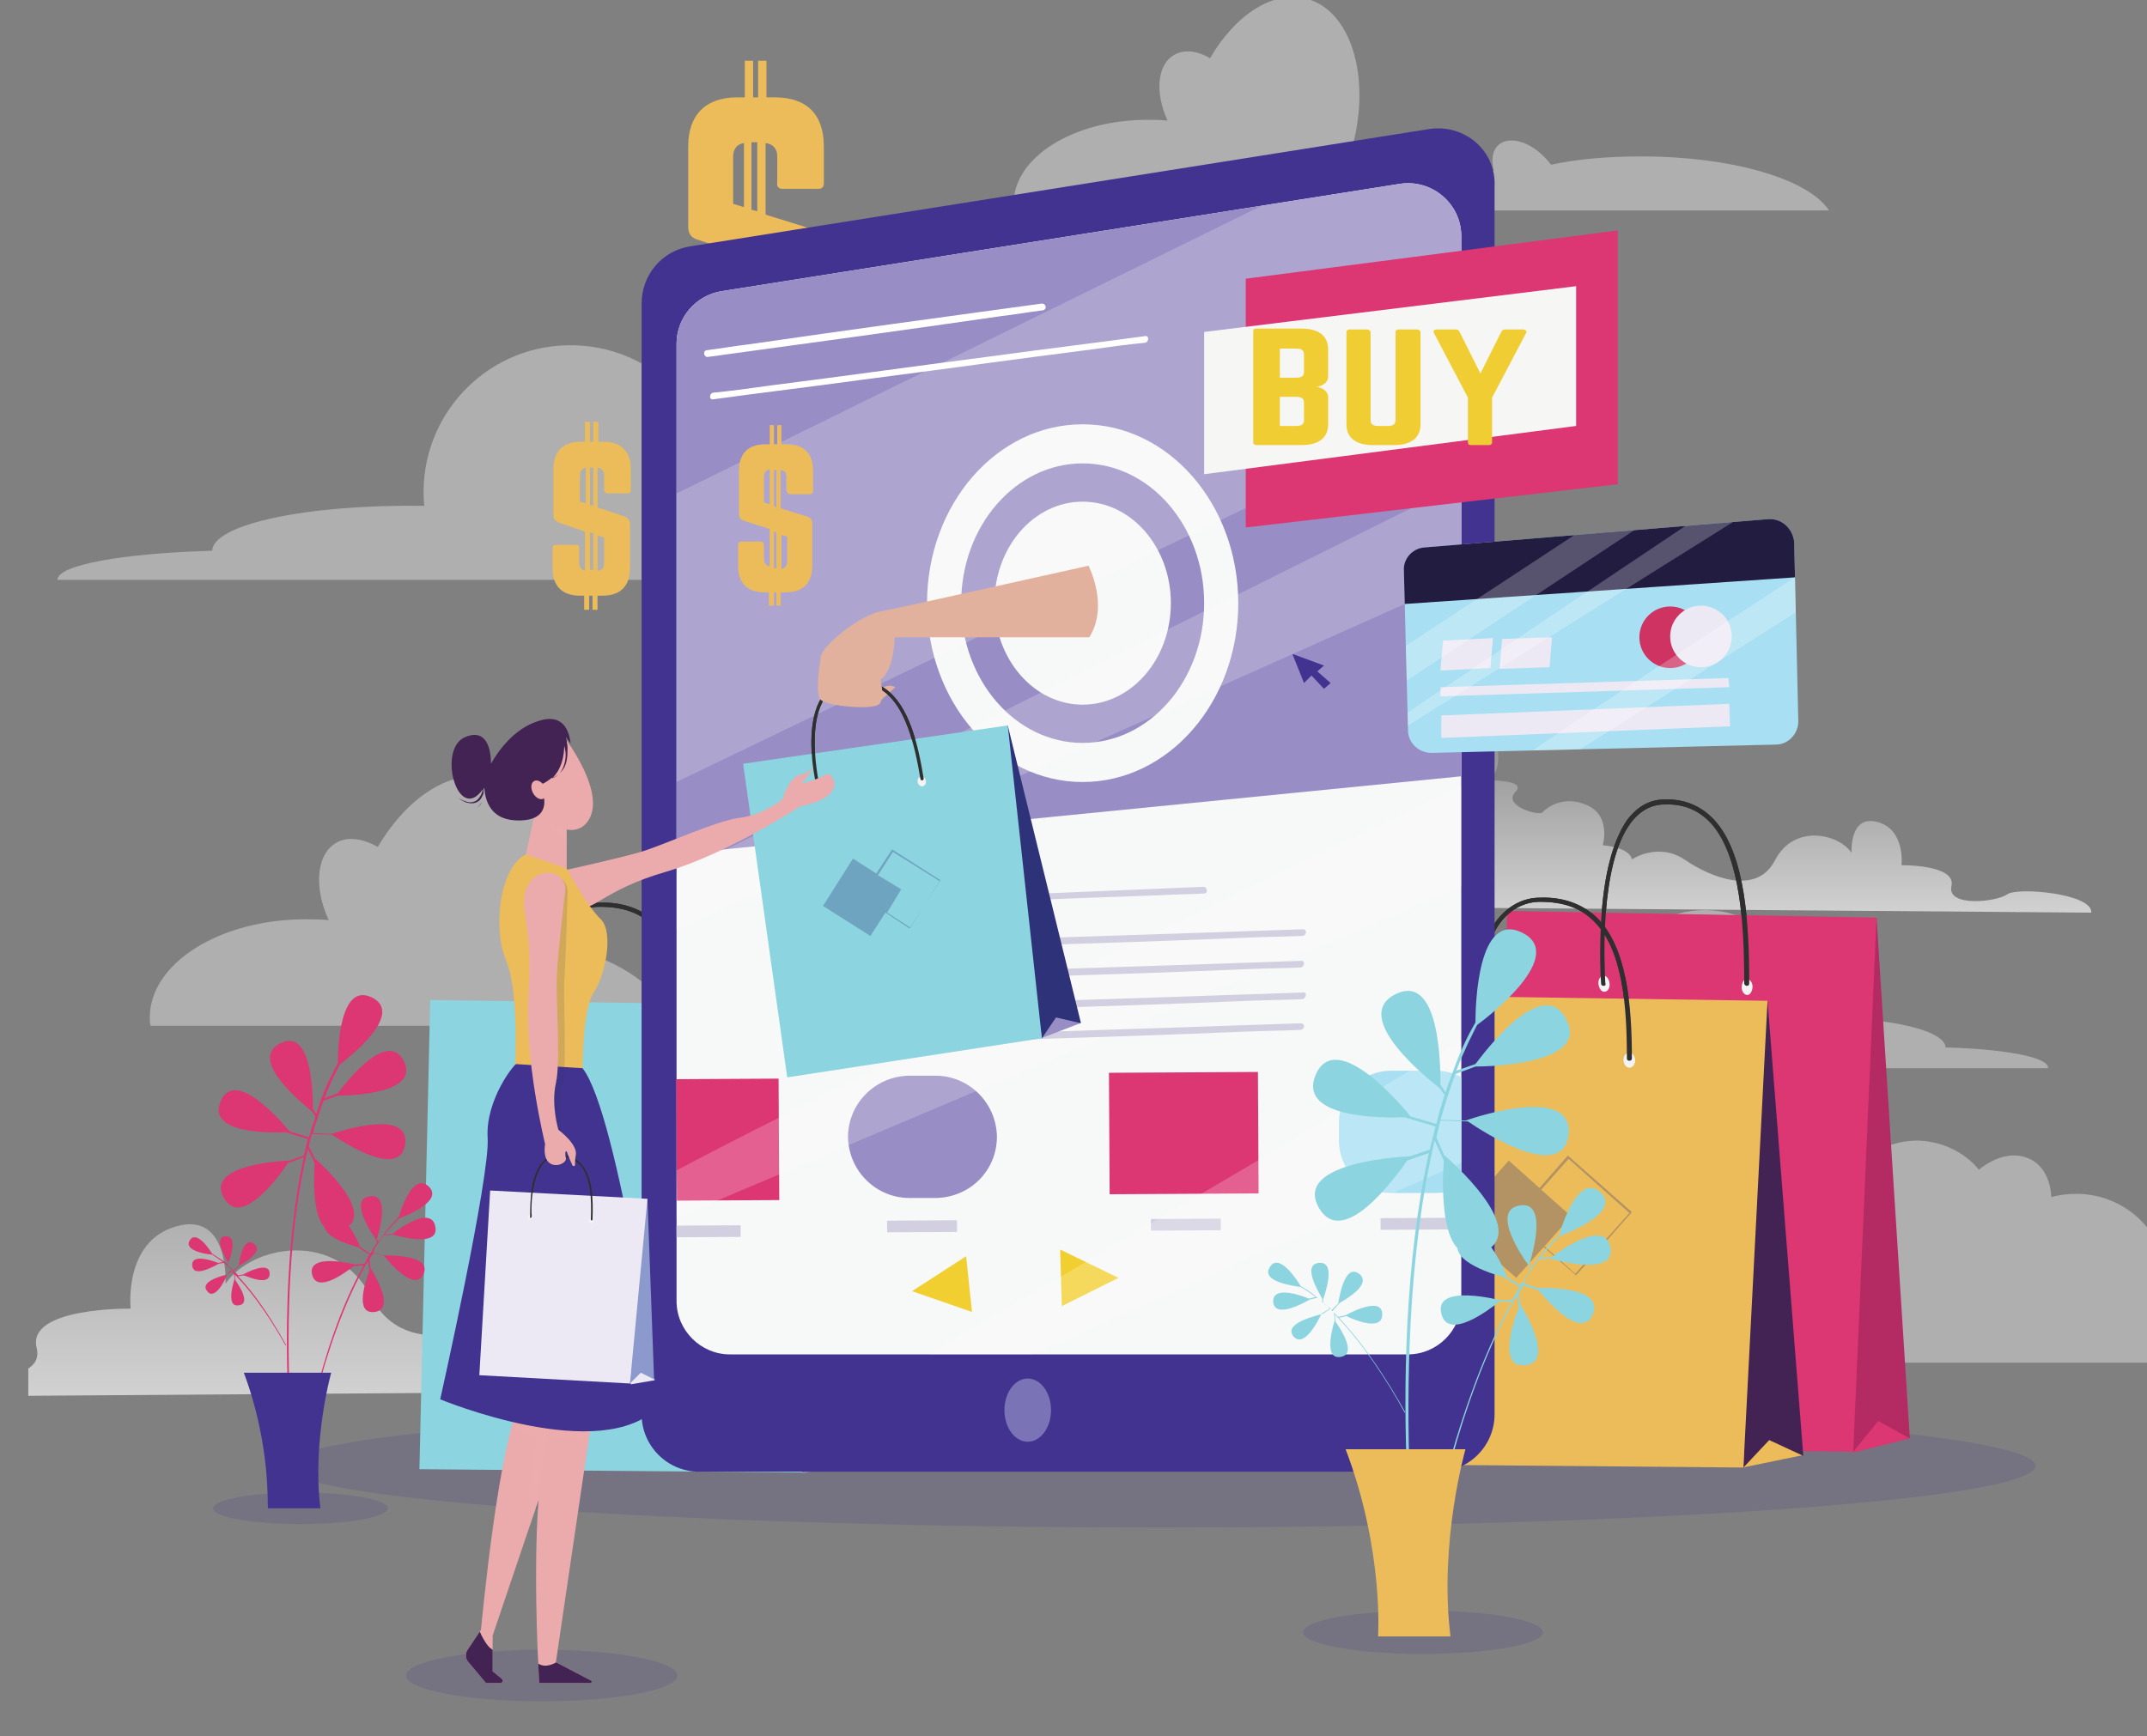 <?xml version="1.0" encoding="utf-8"?>
<!-- Generator: Adobe Illustrator 19.0.0, SVG Export Plug-In . SVG Version: 6.00 Build 0)  -->
<svg version="1.1" id="Layer_1" xmlns="http://www.w3.org/2000/svg" xmlns:xlink="http://www.w3.org/1999/xlink" x="0px" y="0px"
	 viewBox="0 0 258 208.7" style="enable-background:new 0 0 258 208.7;" xml:space="preserve">
<rect x="0" y="0" width="258" height="208.7" fill="#808080" stroke="none"/>
<style type="text/css">
	.st0{opacity:0.37;clip-path:url(#XMLID_6_);fill:#FFFFFF;}
	.st1{opacity:0.64;clip-path:url(#XMLID_6_);fill:url(#XMLID_7_);}
	.st2{opacity:0.64;clip-path:url(#XMLID_6_);fill:url(#XMLID_8_);}
	.st3{opacity:0.17;fill:#433391;}
	.st4{fill:#302F2F;}
	.st5{fill:#DC3673;}
	.st6{fill:#B42A62;}
	.st7{fill:#F3F3F3;}
	.st8{opacity:0.3;fill:#2E3379;}
	.st9{fill:#ECBC5B;}
	.st10{fill:#422354;}
	.st11{fill:#988DC4;}
	.st12{fill:#2E3379;}
	.st13{fill:#8CD4DF;}
	.st14{fill:#433391;}
	.st15{fill:#F7F8F8;}
	.st16{fill:#7A73B5;}
	.st17{clip-path:url(#XMLID_12_);fill:#988DC4;}
	.st18{clip-path:url(#XMLID_12_);fill:#F7F8F8;}
	.st19{clip-path:url(#XMLID_12_);fill:#433391;}
	.st20{clip-path:url(#XMLID_12_);fill:#F2CF31;}
	.st21{clip-path:url(#XMLID_12_);fill:#DC3673;}
	.st22{clip-path:url(#XMLID_12_);fill:#A8DFF2;}
	.st23{clip-path:url(#XMLID_12_);fill:#D2CFE0;}
	.st24{opacity:0.21;}
	.st25{clip-path:url(#XMLID_13_);fill:#FFFFFF;}
	.st26{fill:#F6F6F4;}
	.st27{fill:#FFFFFF;}
	.st28{fill:#D2CFE0;}
	.st29{fill:#F0CD33;}
	.st30{clip-path:url(#XMLID_14_);fill:#221C41;}
	.st31{fill:#CF3362;}
	.st32{fill:#ECE9F4;}
	.st33{opacity:0.24;}
	.st34{clip-path:url(#XMLID_15_);fill:#FFFFFF;}
	.st35{fill:#E2B19D;}
	.st36{clip-path:url(#XMLID_16_);fill:#422354;}
	.st37{opacity:0.48;clip-path:url(#XMLID_16_);fill:#EBABAC;}
	.st38{clip-path:url(#XMLID_17_);fill:#422354;}
	.st39{opacity:0.48;clip-path:url(#XMLID_17_);fill:#EBABAC;}
	.st40{fill:#EBABAC;}
	.st41{fill:#423390;}
	.st42{opacity:0.23;clip-path:url(#XMLID_18_);fill:#EBABAC;}
	.st43{fill:#8B99CD;}
	.st44{opacity:0.15;fill:#35375A;}
</style>
<g id="XMLID_24_">
	<g id="XMLID_219_">
		<defs>
			<rect id="XMLID_220_" x="3.4" y="-24.6" width="256.6" height="256.6"/>
		</defs>
		<clipPath id="XMLID_6_">
			<use xlink:href="#XMLID_220_"  style="overflow:visible;"/>
		</clipPath>
		<path id="XMLID_229_" class="st0" d="M105.9,115.8c-4.6,0-8.9,0.4-12.6,1.1c-0.2-0.3-0.4-0.6-0.7-0.8c-2.2-2.4-5.2-3.3-6.7-2
			c-0.9,0.8-1.1,2.1-0.7,3.6c-0.2,0-0.5-0.1-0.7-0.1c-2.6-0.4-4.9,0.4-5.9,1.7c-1.7-1.7-4-3.2-6.6-4.2c-2.2-0.8-4.4-1.2-6.5-1.2
			c2.5-9.6-0.3-18.6-6.3-20.3c-4.8-1.4-10.2,2.1-13.8,8.2c-1.8-1-3.6-1.3-5-0.5c-2.4,1.4-2.7,5.4-0.9,9.3c-0.9-0.1-1.9-0.1-2.8-0.1
			c-10.3,0-18.7,5.3-18.7,11.8c0,0.3,0,0.6,0.1,1h24.6h18.6h18.1h0.1h1.8h8h0.7h3.3h38.8C129.4,118.9,118.7,115.8,105.9,115.8z"/>
		<path id="XMLID_228_" class="st0" d="M96.6,112.9c0.1-2.2,7.7-3.8,17.1-3.6c0,0,0,0,0.1,0c0-0.4-0.1-0.9,0-1.3
			c0.1-6.6,5.5-11.8,12.1-11.6c3.6,0.1,6.9,1.8,9,4.4c0.6-0.2,1.3-0.3,2-0.3c1.6,0,3.1,0.8,4.1,2c1.2-0.9,2.5-1.2,3.5-0.7
			c0.8,0.5,1.3,1.4,1.4,2.5c0.6-0.2,1.2-0.2,1.8-0.2c2.7,0.1,4.9,1.8,5.7,4.2c0.9-0.6,2-0.9,3.1-0.9c2.7,0.1,4.9,2.1,5.2,4.6
			c0.5-0.1,1.1-0.2,1.8-0.2c2.6,0.1,4.8,1.5,4.7,3.3c0,0.1,0,0.2,0,0.3H84.1C84.2,114.1,89.4,113.1,96.6,112.9z"/>
		<path id="XMLID_227_" class="st0" d="M197.2,18.8c-3.9,0-7.6,0.3-10.8,1c-0.2-0.2-0.4-0.5-0.6-0.7c-1.9-2.1-4.4-2.8-5.7-1.7
			c-0.8,0.7-0.9,1.8-0.6,3.1c-0.2,0-0.4-0.1-0.6-0.1c-2.2-0.3-4.2,0.3-5,1.5c-1.5-1.5-3.4-2.7-5.7-3.6c-1.9-0.7-3.8-1-5.6-1
			c2.1-8.2-0.3-15.9-5.4-17.4c-4.1-1.2-8.7,1.8-11.8,7.1c-1.5-0.9-3.1-1.1-4.3-0.4c-2.1,1.2-2.3,4.6-0.8,7.9
			c-0.8-0.1-1.6-0.1-2.4-0.1c-8.9,0-16.1,4.5-16.1,10.1c0,0.3,0,0.6,0.1,0.8h21.2h16h15.5h0.1h1.5h6.9h0.6h2.8h33.3
			C217.3,21.5,208.1,18.8,197.2,18.8z"/>
		<path id="XMLID_226_" class="st0" d="M25.5,66.2c0.1-3.2,11.5-5.6,25.4-5.4c0,0,0.1,0,0.1,0c-0.1-0.6-0.1-1.3-0.1-2
			c0.2-9.7,8.2-17.5,18-17.3c5.4,0.1,10.2,2.6,13.3,6.5c0.9-0.3,1.9-0.5,2.9-0.5c2.4,0,4.6,1.2,6,2.9c1.7-1.4,3.7-1.9,5.2-1
			c1.2,0.7,1.9,2.1,2,3.7c0.8-0.2,1.7-0.4,2.7-0.3c4,0.1,7.3,2.7,8.5,6.3c1.3-0.9,2.9-1.4,4.6-1.4c4,0.1,7.3,3.1,7.8,6.9
			c0.8-0.2,1.7-0.3,2.6-0.3c3.9,0.1,7.1,2.3,7,5c0,0.1,0,0.2,0,0.4H6.9C6.9,67.9,14.8,66.5,25.5,66.2z"/>
		<path id="XMLID_225_" class="st0" d="M233.8,125.9c-0.1-2.2-7.7-3.8-17.1-3.6c0,0,0,0-0.1,0c0-0.4,0.1-0.9,0-1.3
			c-0.1-6.6-5.5-11.8-12.1-11.6c-3.6,0.1-6.9,1.8-9,4.4c-0.6-0.2-1.3-0.3-2-0.3c-1.6,0-3.1,0.8-4.1,2c-1.2-0.9-2.5-1.2-3.5-0.7
			c-0.8,0.5-1.3,1.4-1.4,2.5c-0.6-0.2-1.2-0.2-1.8-0.2c-2.7,0.1-4.9,1.8-5.7,4.2c-0.9-0.6-2-0.9-3.1-0.9c-2.7,0.1-4.9,2.1-5.2,4.6
			c-0.5-0.1-1.1-0.2-1.8-0.2c-2.6,0.1-4.8,1.5-4.7,3.3c0,0.1,0,0.2,0,0.3h83.9C246.3,127.1,241,126.1,233.8,125.9z"/>
		<path id="XMLID_224_" class="st0" d="M190.6,155.4c-4.1,0-7.9,0.4-11.3,1c-0.2-0.3-0.4-0.5-0.6-0.7c-1.9-2.2-4.6-3-6-1.8
			c-0.8,0.7-1,1.9-0.6,3.2c-0.2,0-0.4-0.1-0.6-0.1c-2.3-0.3-4.4,0.3-5.3,1.5c-1.5-1.5-3.6-2.9-5.9-3.7c-2-0.7-4-1.1-5.8-1.1
			c2.2-8.6-0.3-16.7-5.7-18.2c-4.3-1.2-9.1,1.9-12.4,7.4c-1.6-0.9-3.2-1.2-4.5-0.4c-2.2,1.2-2.5,4.8-0.8,8.3
			c-0.8-0.1-1.7-0.1-2.5-0.1c-9.3,0-16.8,4.7-16.8,10.6c0,0.3,0,0.6,0.1,0.9H134h16.7h16.2h0.1h1.6h7.2h0.6h2.9h34.8
			C211.7,158.3,202.1,155.4,190.6,155.4z"/>
		<path id="XMLID_223_" class="st0" d="M158.6,159.6c0.2-3.9,13.8-6.8,30.6-6.5c0,0,0.1,0,0.1,0c-0.1-0.8-0.1-1.6-0.1-2.4
			c0.2-11.7,9.9-21.1,21.7-20.9c6.5,0.1,12.3,3.2,16.1,7.9c1.1-0.4,2.3-0.6,3.5-0.6c2.9,0.1,5.6,1.4,7.3,3.5
			c2.1-1.7,4.4-2.2,6.3-1.2c1.5,0.8,2.3,2.5,2.4,4.5c1-0.3,2.1-0.4,3.2-0.4c4.8,0.1,8.8,3.2,10.2,7.5c1.6-1.1,3.5-1.7,5.6-1.6
			c4.8,0.1,8.7,3.7,9.4,8.3c1-0.2,2-0.4,3.1-0.3c4.7,0.1,8.5,2.8,8.5,6c0,0.2,0,0.3,0,0.4H136.2
			C136.3,161.6,145.8,159.9,158.6,159.6z"/>
		
			<linearGradient id="XMLID_7_" gradientUnits="userSpaceOnUse" x1="484.107" y1="82.824" x2="484.107" y2="109.84" gradientTransform="matrix(-1 0 0 1 684 0)">
			<stop  offset="0" style="stop-color:#FFFFFF;stop-opacity:0"/>
			<stop  offset="1" style="stop-color:#FFFFFF"/>
		</linearGradient>
		<path id="XMLID_222_" class="st1" d="M148.8,90.1c0,0,6,1,7.9,7.4c0,0,0.8-5.5,3.9-3.6c0,0-3.8-2.5-1.3-4.9c2.5-2.4,4.6,0,4.6,0
			s2.7-8,9.7-5.8c7,2.2,7.6,9.6,5.1,10.6c0,0,4.9-0.1,3.4,1.4c-1.5,1.5,2.3,2.8,3.2,2.5c0,0,2-2.3,5.2-1c3.2,1.2,2.1,4.9,2.1,4.9
			s3.2,0.2,3.5,1.7c0,0,3.1-2.1,6.3,0c3.2,2.2,8.7,4.4,10.9,0.1c2.2-4.3,7.5-3.3,9.2-0.9c0,0-0.3-4.6,3.1-3.7
			c3.4,0.9,2.9,5.2,2.9,5.2s6.6-0.1,6,2.5c-0.6,2.6,5.5,1.9,6.7,1c1.2-0.9,10.3-0.1,10.1,2.2l-102.5-0.8L148.8,90.1z"/>
		
			<linearGradient id="XMLID_8_" gradientUnits="userSpaceOnUse" x1="519.727" y1="116.523" x2="519.727" y2="167.837" gradientTransform="matrix(1 0 0 1 -450 0)">
			<stop  offset="0" style="stop-color:#FFFFFF;stop-opacity:0"/>
			<stop  offset="1" style="stop-color:#FFFFFF"/>
		</linearGradient>
		<path id="XMLID_221_" class="st2" d="M166.8,130.3c0,0-11.3,1.8-15,14.1c0,0-1.5-10.5-7.3-6.9c0,0,7.2-4.7,2.6-9.3
			c-4.7-4.6-8.7,0.1-8.7,0.1s-5.1-15.1-18.4-10.9c-13.4,4.2-14.4,18.2-9.7,20.2c0,0-9.3-0.2-6.4,2.7c2.9,2.9-4.3,5.3-6.1,4.7
			c0,0-3.8-4.3-9.9-2c-6.1,2.4-4,9.3-4,9.3s-6.1,0.3-6.7,3.3c0,0-5.9-4-11.9,0.1c-6.1,4.1-16.5,8.3-20.7,0.2
			c-4.1-8.1-14.3-6.3-17.5-1.6c0,0,0.5-8.7-5.9-6.9c-6.4,1.8-5.5,9.9-5.5,9.9s-12.5-0.2-11.3,4.7c1.2,4.9-10.5,3.6-12.8,1.8
			c-2.3-1.7-19.5-0.1-19.2,4.2l194.7-1.4L166.8,130.3z"/>
	</g>
	<ellipse id="XMLID_218_" class="st3" cx="139.4" cy="176.2" rx="105.2" ry="7.4"/>
	<ellipse id="XMLID_217_" class="st3" cx="65.1" cy="201.4" rx="16.3" ry="3.1"/>
	<ellipse id="XMLID_216_" class="st3" cx="36.1" cy="181.3" rx="10.5" ry="1.9"/>
	<g id="XMLID_206_">
		<g id="XMLID_214_">
			<path id="XMLID_215_" class="st4" d="M192.7,118.5c-0.2,0-0.3-0.1-0.3-0.3c-0.1-1-0.2-4,0-7.4c0.3-5.6,1.4-9.7,3.1-12.2
				c1.2-1.6,2.7-2.5,4.5-2.5c2.6-0.1,4.7,0.9,6.3,2.8c3.4,4.1,3.9,12,3.9,19.3c0,0.2-0.1,0.3-0.3,0.3l0,0c-0.1,0-0.3-0.1-0.3-0.3
				c0-7.2-0.5-14.9-3.7-18.9c-1.5-1.8-3.4-2.7-5.9-2.6c-1.6,0-3,0.8-4.1,2.3c-3.7,5.1-3.1,16.9-3,19.1
				C193,118.4,192.9,118.5,192.7,118.5L192.7,118.5z"/>
		</g>
		<path id="XMLID_213_" class="st5" d="M220.9,167.5c0.5,0.4,6.4,1.3,6.4,1.3l2.2,4.1l-6.8,1.7L220.9,167.5z"/>
		<polygon id="XMLID_212_" class="st6" points="223.7,113.3 225.5,110.3 229.5,172.9 225.7,170.8 222.7,174.5 		"/>
		<polygon id="XMLID_211_" class="st5" points="181.1,109.5 225.5,110.3 222.7,174.5 179.9,174 		"/>
		<path id="XMLID_210_" class="st7" d="M192.9,119.2c-0.4,0.1-0.7-0.3-0.8-0.8c-0.1-0.5,0.1-1,0.5-1.1c0.4-0.1,0.7,0.3,0.8,0.8
			C193.5,118.6,193.3,119.1,192.9,119.2z"/>
		<path id="XMLID_209_" class="st7" d="M210,119.6c-0.4,0-0.7-0.4-0.7-0.9c0-0.5,0.2-1,0.6-1s0.7,0.4,0.7,0.9
			C210.6,119.1,210.3,119.6,210,119.6z"/>
		<g id="XMLID_207_">
			<path id="XMLID_208_" class="st4" d="M192.7,118.5c-0.2,0-0.3-0.1-0.3-0.3c-0.1-1-0.2-4,0-7.4c0.3-5.6,1.4-9.7,3.1-12.2
				c1.2-1.6,2.7-2.5,4.5-2.5c2.6-0.1,4.7,0.9,6.3,2.8c3.4,4.1,3.9,12,3.9,19.3c0,0.2-0.1,0.3-0.3,0.3l0,0c-0.1,0-0.3-0.1-0.3-0.3
				c0-7.2-0.5-14.9-3.7-18.9c-1.5-1.8-3.4-2.7-5.9-2.6c-1.6,0-3,0.8-4.1,2.3c-3.7,5.1-3.1,16.9-3,19.1
				C193,118.4,192.9,118.5,192.7,118.5L192.7,118.5z"/>
		</g>
	</g>
	<path id="XMLID_203_" class="st8" d="M210.3,139.4l-7.1-7.8l-3.2,4.4l-3.4-3.7l-6.2,8.6l7,7.6l3-4.2l3.6,3.9L210.3,139.4z
		 M200.1,136.3l3-4.2l6.8,7.4l-6,8.4l-3.4-3.7l3-4.1L200.1,136.3z"/>
	<g id="XMLID_193_">
		<g id="XMLID_201_">
			<path id="XMLID_202_" class="st4" d="M177.2,127.5c-0.2,0-0.3-0.1-0.3-0.3c-0.1-0.9-0.2-3.5,0-6.5c0.3-4.9,1.5-8.5,3.4-10.6
				c1.3-1.4,2.9-2.2,4.8-2.2c2.8-0.1,5.1,0.8,6.8,2.4c3.6,3.6,4.2,10.5,4.2,16.9c0,0.2-0.1,0.3-0.3,0.3l0,0c-0.2,0-0.3-0.1-0.3-0.3
				c0-6.3-0.5-13.1-4-16.5c-1.6-1.6-3.7-2.3-6.4-2.3c-1.7,0-3.2,0.7-4.4,2c-3.9,4.4-3.3,14.8-3.2,16.6
				C177.5,127.3,177.4,127.4,177.2,127.5L177.2,127.5z"/>
		</g>
		<path id="XMLID_200_" class="st9" d="M207.5,170.2c0.5,0.4,6.9,1.1,6.9,1.1l2.3,3.6l-7.3,1.5L207.5,170.2z"/>
		<polygon id="XMLID_199_" class="st10" points="210.5,122.9 212.4,120.3 216.7,175 212.6,173.1 209.5,176.4 		"/>
		<polygon id="XMLID_198_" class="st9" points="164.7,119.6 212.4,120.3 209.5,176.4 163.5,176 		"/>
		
			<ellipse id="XMLID_197_" transform="matrix(0.196 0.981 -0.981 0.196 267.183 -71.623)" class="st7" cx="177.3" cy="127.2" rx="0.9" ry="0.7"/>
		
			<ellipse id="XMLID_196_" transform="matrix(5.597934e-002 0.998 -0.998 5.597934e-002 312.079 -75.01)" class="st7" cx="195.7" cy="127.5" rx="0.9" ry="0.7"/>
		<g id="XMLID_194_">
			<path id="XMLID_195_" class="st4" d="M177.2,127.5c-0.2,0-0.3-0.1-0.3-0.3c-0.1-0.9-0.2-3.5,0-6.5c0.3-4.9,1.5-8.5,3.4-10.6
				c1.3-1.4,2.9-2.2,4.8-2.2c2.8-0.1,5.1,0.8,6.8,2.4c3.6,3.6,4.2,10.5,4.2,16.9c0,0.2-0.1,0.3-0.3,0.3l0,0c-0.2,0-0.3-0.1-0.3-0.3
				c0-6.3-0.5-13.1-4-16.5c-1.6-1.6-3.7-2.3-6.4-2.3c-1.7,0-3.2,0.7-4.4,2c-3.9,4.4-3.3,14.8-3.2,16.6
				C177.5,127.3,177.4,127.4,177.2,127.5L177.2,127.5z"/>
		</g>
	</g>
	<g id="XMLID_183_">
		<g id="XMLID_191_">
			<path id="XMLID_192_" class="st4" d="M64.2,128.1c-0.2,0-0.3-0.1-0.3-0.3c-0.1-0.9-0.2-3.5,0-6.5c0.3-4.9,1.5-8.5,3.4-10.6
				c1.3-1.4,2.9-2.2,4.8-2.2c2.8-0.1,5.1,0.8,6.8,2.4c3.6,3.6,4.2,10.5,4.2,16.9c0,0.2-0.1,0.3-0.3,0.3l0,0c-0.2,0-0.3-0.1-0.3-0.3
				c0-6.3-0.5-13.1-4-16.5c-1.6-1.6-3.7-2.3-6.4-2.3c-1.7,0-3.2,0.7-4.4,2c-3.9,4.4-3.3,14.8-3.2,16.6
				C64.5,127.9,64.4,128.1,64.2,128.1L64.2,128.1z"/>
		</g>
		<path id="XMLID_190_" class="st11" d="M94.5,170.9c0.5,0.4,6.9,1.1,6.9,1.1l2.3,3.6l-7.3,1.5L94.5,170.9z"/>
		<polygon id="XMLID_189_" class="st12" points="97.5,123.5 99.4,120.9 103.7,175.6 99.6,173.7 96.4,177 		"/>
		<polygon id="XMLID_188_" class="st13" points="51.7,120.2 99.4,120.9 96.4,177 50.4,176.6 		"/>
		
			<ellipse id="XMLID_187_" transform="matrix(0.196 0.981 -0.981 0.196 176.941 39.708)" class="st7" cx="64.2" cy="127.8" rx="0.9" ry="0.7"/>
		
			<ellipse id="XMLID_186_" transform="matrix(5.600993e-002 0.998 -0.998 5.600993e-002 205.989 38.43)" class="st7" cx="82.7" cy="128.1" rx="0.9" ry="0.7"/>
		<g id="XMLID_184_">
			<path id="XMLID_185_" class="st4" d="M64.2,128.1c-0.2,0-0.3-0.1-0.3-0.3c-0.1-0.9-0.2-3.5,0-6.5c0.3-4.9,1.5-8.5,3.4-10.6
				c1.3-1.4,2.9-2.2,4.8-2.2c2.8-0.1,5.1,0.8,6.8,2.4c3.6,3.6,4.2,10.5,4.2,16.9c0,0.2-0.1,0.3-0.3,0.3l0,0c-0.2,0-0.3-0.1-0.3-0.3
				c0-6.3-0.5-13.1-4-16.5c-1.6-1.6-3.7-2.3-6.4-2.3c-1.7,0-3.2,0.7-4.4,2c-3.9,4.4-3.3,14.8-3.2,16.6
				C64.5,127.9,64.4,128.1,64.2,128.1L64.2,128.1z"/>
		</g>
	</g>
	<path id="XMLID_180_" class="st8" d="M196.1,145.7l-7.7-6.8l-3.4,3.9l-3.7-3.3l-6.6,7.5l7.5,6.6l3.3-3.7l3.9,3.4L196.1,145.7z
		 M185.2,143l3.3-3.7l7.3,6.5l-6.5,7.3l-3.7-3.3l3.2-3.6L185.2,143z"/>
	<path id="XMLID_174_" class="st9" d="M73,59.3h2.4c0.3,0,0.4-0.1,0.4-0.4v-2.5c0-2.2-1.2-3.3-3.3-3.3h-0.6v-2.4h-0.6v2.4h-0.4v-2.4
		h-0.6v2.4h-0.5c-2.2,0-3.3,1.2-3.3,3.3v5.5c0,0.4,0.2,0.7,0.6,0.9l3.2,1.1v4.7c-0.4-0.1-0.7-0.4-0.7-0.9v-1.8
		c0-0.3-0.1-0.4-0.4-0.4h-2.4c-0.2,0-0.4,0.1-0.4,0.4v2.4c0,2.2,1.2,3.3,3.3,3.3h0.5v1.7h0.6v-1.7h0.4v1.7h0.6v-1.7h0.6
		c2.2,0,3.3-1.2,3.3-3.3v-5.3c0-0.4-0.2-0.7-0.6-0.9L71.8,61v-4.8c0.5,0.1,0.8,0.4,0.8,0.9v1.8C72.6,59.1,72.8,59.3,73,59.3z
		 M69.7,60.3v-3.2c0-0.5,0.3-0.8,0.7-0.9v4.3L69.7,60.3z M70.9,68.6V64l0.4,0.1v4.4H70.9z M72.6,64.6v3.1c0,0.6-0.3,0.9-0.8,0.9
		v-4.2L72.6,64.6z M70.9,60.7v-4.5h0.4v4.6L70.9,60.7z"/>
	<path id="XMLID_168_" class="st9" d="M94,22.7h4.3c0.5,0,0.7-0.2,0.7-0.7v-4.4c0-3.9-2.1-5.9-5.9-5.9h-1V7.3h-1v4.4h-0.6V7.3h-1
		v4.4h-0.9c-3.8,0-5.9,2.1-5.9,5.9v9.7c0,0.8,0.4,1.3,1.1,1.5l5.8,1.9v8.4c-0.8-0.1-1.3-0.7-1.3-1.6v-3.2c0-0.5-0.2-0.7-0.7-0.7
		h-4.3c-0.4,0-0.7,0.2-0.7,0.7v4.3c0,3.9,2.1,5.9,5.9,5.9h0.9v3h1v-3H91v3h1v-3h1c3.9,0,5.9-2.1,5.9-5.9v-9.5c0-0.8-0.4-1.2-1.1-1.5
		L92,25.8v-8.6c0.9,0.1,1.4,0.7,1.4,1.6V22C93.3,22.4,93.6,22.7,94,22.7z M88.1,24.5v-5.7c0-0.9,0.5-1.5,1.3-1.6v7.7L88.1,24.5z
		 M90.3,39.2v-8.1l0.6,0.2v7.9H90.3z M93.3,32.1v5.5c0,1-0.5,1.5-1.4,1.6v-7.6L93.3,32.1z M90.3,25.2v-8.1H91v8.3L90.3,25.2z"/>
	<g id="XMLID_163_">
		<path id="XMLID_167_" class="st5" d="M39.8,136.3l-2.2-0.1c0.1-0.2,0.1-0.5,0.2-0.7c0.4-1.2,0.7-2.3,1.1-3.2l1.7-0.6
			c1.3,0,10-0.2,7.9-4.2c-2-3.8-7,2.7-7.9,3.9l-1.6,0.6c0.7-1.9,1.4-3.2,1.8-4c1-0.8,7.9-6.1,3.9-8.1c-3.9-1.9-4.1,6.2-4.1,7.9
			c-0.5,0.9-1.2,2.2-2,4.3l0,0l0,0c-0.2,0.6-0.4,1.2-0.6,1.8l-0.4-0.6c0-1.7-0.1-9.8-3.9-7.9c-4.1,2,3.1,7.6,3.8,8.2l0.4,0.6
			c-0.1,0.4-0.2,0.8-0.4,1.2c-0.1,0.4-0.2,0.9-0.4,1.3l-2.3-0.7c-0.5-0.6-6.5-7.9-8.3-3.6c-1.6,3.8,5.7,3.8,7.8,3.7l2.7,0.8
			c-0.2,0.7-0.3,1.4-0.5,2l-1.7,0.6c0,0,0,0,0,0s-10.3,0.3-7.9,4.5c2.1,3.7,6.7-2.7,7.7-4.2l1.9-0.7c-2.1,9.6-2.2,20.5-1.9,28.4
			l0.2,0c-0.3-8.2-0.2-19.6,2.2-29.4l0.8,1.7c-0.1,2-0.5,9.6,3.4,8c4.4-1.8-3.3-8.5-3.3-8.5s0,0,0,0.1l-0.8-1.6
			c0.1-0.5,0.2-1,0.4-1.5l2.4,0.1c1.4,0.9,8.2,5.4,8.8,1.1C49.2,133.2,40.8,136,39.8,136.3z"/>
		<path id="XMLID_166_" class="st5" d="M46,150.9l-1.2-0.4c0.1-0.1,0.2-0.2,0.2-0.4c0.4-0.6,0.8-1.2,1.1-1.6l1.1-0.1
			c0.7,0.2,5.7,1.6,5.1-1c-0.5-2.5-4.4,0.3-5.1,0.9l-1,0.1c0.7-0.9,1.3-1.5,1.7-1.9c0.7-0.3,5.5-2.1,3.6-3.9
			c-1.9-1.7-3.3,2.8-3.6,3.7c-0.4,0.4-1.1,1.1-1.8,2.1l0,0l0,0c-0.2,0.3-0.4,0.6-0.7,0.9l-0.1-0.4c0.3-1,1.6-5.5-0.9-5.1
			c-2.6,0.4,0.5,4.8,0.8,5.2l0.1,0.4c-0.1,0.2-0.3,0.4-0.4,0.6c-0.1,0.2-0.3,0.5-0.4,0.7l-1.2-0.8c-0.2-0.4-2.3-5.5-4-3.4
			c-1.5,1.9,2.6,3.1,3.7,3.4l1.4,0.9c-0.2,0.3-0.4,0.7-0.6,1.1l-1.1,0.1c0,0,0,0,0,0s-5.8-1.5-5.2,1.2c0.6,2.4,4.2-0.4,5-1l1.2-0.1
			c-2.8,5-4.7,11.1-5.8,15.6l0.1,0c1.2-4.6,3.2-11,6.2-16.1l0.2,1.1c-0.4,1.1-1.9,5.3,0.6,5c2.8-0.3-0.5-5.3-0.5-5.3s0,0,0,0l-0.1-1
			c0.1-0.3,0.3-0.5,0.5-0.8l1.3,0.4c0.6,0.8,3.7,4.4,4.7,2.1C51.9,150.8,46.7,150.9,46,150.9z"/>
		<path id="XMLID_165_" class="st5" d="M27.3,153.2l0.7-0.4c-0.1-0.1-0.1-0.1-0.2-0.2c-0.3-0.3-0.6-0.6-0.9-0.8l-0.6,0.1
			c-0.4,0.2-3.1,1.8-3.2,0.2c-0.1-1.5,2.6-0.5,3.1-0.3l0.6-0.1c-0.6-0.4-1-0.7-1.3-0.9c-0.4,0-3.5-0.4-2.7-1.7
			c0.8-1.3,2.4,1.1,2.7,1.6c0.3,0.2,0.8,0.5,1.4,0.9l0,0l0,0c0.2,0.1,0.3,0.3,0.5,0.4l0-0.3c-0.3-0.5-1.8-3-0.3-3.1
			c1.6-0.1,0.5,2.9,0.3,3.2l0,0.3c0.1,0.1,0.2,0.2,0.3,0.3c0.1,0.1,0.2,0.2,0.4,0.3l0.6-0.6c0-0.3,0.5-3.6,1.8-2.6
			c1.2,0.9-1,2.2-1.7,2.6l-0.7,0.7c0.2,0.2,0.4,0.3,0.5,0.5l0.6-0.1c0,0,0,0,0,0s3.2-1.8,3.2-0.1c0,1.5-2.5,0.4-3.1,0.2l-0.7,0.1
			c2.4,2.5,4.4,5.8,5.8,8.3l-0.1,0c-1.4-2.5-3.6-6-6.1-8.5l0.1,0.7c0.4,0.6,1.9,2.8,0.4,3c-1.7,0.3-0.5-3.2-0.5-3.2s0,0,0,0
			l-0.1-0.6c-0.1-0.1-0.3-0.3-0.4-0.4L27.3,153.2c-0.2,0.6-1.5,3.2-2.4,2C23.9,154,26.9,153.3,27.3,153.2z"/>
		<path id="XMLID_164_" class="st14" d="M29.3,165h10.5c0,0-2.3,8.2-1.3,16.3h-6.3C32.1,181.3,32.6,173.8,29.3,165z"/>
	</g>
	<path id="XMLID_162_" class="st14" d="M171.8,15.5L83,29.6c-3.4,0.5-5.9,3.4-5.9,6.9V170c0,3.8,3.1,6.9,6.9,6.9h88.7
		c3.8,0,6.9-3.1,6.9-6.9V22.4C179.8,18.1,176,14.9,171.8,15.5z"/>
	<path id="XMLID_161_" class="st15" d="M168.2,22.1L86.7,35c-3.1,0.5-5.4,3.2-5.4,6.3v115.1c0,3.5,2.9,6.4,6.4,6.4h81.5
		c3.5,0,6.4-2.9,6.4-6.4v-128C175.6,24.5,172.1,21.5,168.2,22.1z"/>
	<ellipse id="XMLID_160_" class="st16" cx="123.5" cy="169.5" rx="2.8" ry="3.8"/>
	<g id="XMLID_143_">
		<defs>
			<path id="XMLID_144_" d="M168.2,22.1L86.7,35c-3.1,0.5-5.4,3.2-5.4,6.3v115.1c0,3.5,2.9,6.4,6.4,6.4h81.5c3.5,0,6.4-2.9,6.4-6.4
				v-128C175.6,24.5,172.1,21.5,168.2,22.1z"/>
		</defs>
		<clipPath id="XMLID_12_">
			<use xlink:href="#XMLID_144_"  style="overflow:visible;"/>
		</clipPath>
		<polygon id="XMLID_159_" class="st17" points="78.9,102.9 187.8,92.1 184.5,6.5 72.4,24.4 		"/>
		<ellipse id="XMLID_158_" class="st18" cx="130.1" cy="72.5" rx="18.7" ry="21.5"/>
		<ellipse id="XMLID_157_" class="st17" cx="130.1" cy="72.5" rx="14.6" ry="16.8"/>
		<ellipse id="XMLID_156_" class="st18" cx="130.1" cy="72.5" rx="10.6" ry="12.2"/>
		<polygon id="XMLID_155_" class="st19" points="155.3,78.6 156.7,82.1 157.6,81.2 159.1,82.8 159.9,82.1 158.3,80.7 159.1,80 		"/>
		<polygon id="XMLID_154_" class="st20" points="116.1,151 109.6,155.2 116.8,157.7 		"/>
		<polygon id="XMLID_153_" class="st20" points="127.4,150.2 134.4,153.6 127.6,157 		"/>
		
			<rect id="XMLID_152_" x="133.3" y="128.9" transform="matrix(1 -5.626264e-003 5.626264e-003 1 -0.764 0.802)" class="st21" width="17.9" height="14.6"/>
		<path id="XMLID_151_" class="st22" d="M172.7,143.4l-5.6,0c-3.4,0-6.1-2.7-6.2-6.1l0-2.4c0-3.4,2.7-6.1,6.1-6.2l5.6,0
			c3.4,0,6.1,2.7,6.2,6.1l0,2.4C178.8,140.6,176.1,143.3,172.7,143.4z"/>
		<path id="XMLID_150_" class="st17" d="M112.5,144l-3.2,0c-4,0-7.3-3.2-7.4-7.3l0,0c0-4,3.2-7.3,7.3-7.4l3.2,0c4,0,7.3,3.2,7.4,7.3
			l0,0C119.8,140.7,116.6,143.9,112.5,144z"/>
		
			<rect id="XMLID_149_" x="106.6" y="146.7" transform="matrix(1 -5.631560e-003 5.631560e-003 1 -0.828 0.626)" class="st23" width="8.4" height="1.4"/>
		
			<rect id="XMLID_148_" x="138.3" y="146.5" transform="matrix(1 -5.625446e-003 5.625446e-003 1 -0.826 0.804)" class="st23" width="8.4" height="1.4"/>
		
			<rect id="XMLID_147_" x="75.7" y="129.7" transform="matrix(1 -5.626247e-003 5.626247e-003 1 -0.77 0.478)" class="st21" width="17.9" height="14.6"/>
		
			<rect id="XMLID_146_" x="80.6" y="147.3" transform="matrix(1 -5.625412e-003 5.625412e-003 1 -0.831 0.479)" class="st23" width="8.4" height="1.4"/>
		
			<rect id="XMLID_145_" x="165.9" y="146.4" transform="matrix(1 -5.631526e-003 5.631526e-003 1 -0.825 0.96)" class="st23" width="8.4" height="1.4"/>
	</g>
	<g id="XMLID_137_" class="st24">
		<defs>
			<path id="XMLID_4_" class="st24" d="M168.2,22.1L86.7,35c-3.1,0.5-5.4,3.2-5.4,6.3v115.1c0,3.5,2.9,6.4,6.4,6.4h81.5
				c3.5,0,6.4-2.9,6.4-6.4v-128C175.6,24.5,172.1,21.5,168.2,22.1z"/>
		</defs>
		<clipPath id="XMLID_13_">
			<use xlink:href="#XMLID_4_"  style="overflow:visible;"/>
		</clipPath>
		<polygon id="XMLID_142_" class="st25" points="73,63.4 177.7,11.9 194.3,39.6 63.2,102.7 		"/>
		<polygon id="XMLID_141_" class="st25" points="73,109.2 189.4,51.2 189.4,63.4 73,115.4 		"/>
		<path id="XMLID_140_" class="st25" d="M75.7,144.1c0-2.2,118.6-58.5,118.6-58.5v13L75.1,149L75.7,144.1z"/>
		<polyline id="XMLID_139_" class="st25" points="100.3,169.5 196.2,112.9 202.4,127.8 109,169.5 100.3,172 		"/>
	</g>
	<polygon id="XMLID_136_" class="st5" points="149.7,33.5 149.7,63.4 194.4,58.2 194.4,27.7 	"/>
	<polygon id="XMLID_135_" class="st26" points="144.7,39.9 189.4,34.4 189.4,51.2 144.7,57 	"/>
	<g id="XMLID_133_">
		<path id="XMLID_134_" class="st27" d="M125.1,36.5c-11.7,1.6-23.5,3.2-35.2,4.9c-1.7,0.2-3.4,0.5-5,0.7c-0.5,0.1-0.3,0.9,0.2,0.8
			c11.7-1.6,23.5-3.2,35.2-4.9c1.7-0.2,3.4-0.5,5-0.7C125.9,37.2,125.7,36.4,125.1,36.5L125.1,36.5z"/>
	</g>
	<g id="XMLID_131_">
		<path id="XMLID_132_" class="st27" d="M137.6,40.4c-5.8,0.8-11.7,1.5-17.5,2.3c-9.3,1.2-18.6,2.5-28,3.7c-2.1,0.3-4.3,0.6-6.4,0.8
			c-0.5,0.1-0.5,0.9,0,0.8c5.8-0.8,11.7-1.5,17.5-2.3c9.3-1.2,18.6-2.5,28-3.7c2.1-0.3,4.3-0.6,6.4-0.8
			C138.1,41.1,138.1,40.3,137.6,40.4L137.6,40.4z"/>
	</g>
	<g id="XMLID_129_">
		<path id="XMLID_130_" class="st28" d="M144.6,106.6c-11.8,0.5-23.7,1-35.5,1.4c-1.7,0.1-3.4,0.1-5.1,0.2c-0.5,0-0.4,0.8,0.1,0.8
			c11.8-0.5,23.7-1,35.5-1.4c1.7-0.1,3.4-0.1,5.1-0.2C145.2,107.4,145.1,106.6,144.6,106.6L144.6,106.6z"/>
	</g>
	<g id="XMLID_127_">
		<path id="XMLID_128_" class="st28" d="M156.6,111.7c-5.9,0.2-11.8,0.4-17.7,0.6c-9.4,0.3-18.8,0.6-28.2,1
			c-2.2,0.1-4.3,0.1-6.5,0.2c-0.5,0-0.6,0.8-0.1,0.8c5.9-0.2,11.8-0.4,17.7-0.6c9.4-0.3,18.8-0.6,28.2-1c2.2-0.1,4.3-0.1,6.5-0.2
			C157,112.5,157.1,111.7,156.6,111.7L156.6,111.7z"/>
	</g>
	<g id="XMLID_125_">
		<path id="XMLID_126_" class="st28" d="M156.3,115.5c-5.9,0.2-11.8,0.4-17.7,0.6c-9.4,0.3-18.8,0.6-28.2,1
			c-2.2,0.1-4.3,0.1-6.5,0.2c-0.5,0-0.6,0.8-0.1,0.8c5.9-0.2,11.8-0.4,17.7-0.6c9.4-0.3,18.8-0.6,28.2-1c2.2-0.1,4.3-0.1,6.5-0.2
			C156.8,116.3,156.9,115.4,156.3,115.5L156.3,115.5z"/>
	</g>
	<g id="XMLID_123_">
		<path id="XMLID_124_" class="st28" d="M156.6,119.3c-5.9,0.2-11.8,0.4-17.7,0.6c-9.4,0.3-18.8,0.6-28.2,1
			c-2.2,0.1-4.3,0.1-6.5,0.2c-0.5,0-0.6,0.8-0.1,0.8c5.9-0.2,11.8-0.4,17.7-0.6c9.4-0.3,18.8-0.6,28.2-1c2.2-0.1,4.3-0.1,6.5-0.2
			C157,120,157.1,119.2,156.6,119.3L156.6,119.3z"/>
	</g>
	<g id="XMLID_121_">
		<path id="XMLID_122_" class="st28" d="M156.3,123c-5.9,0.2-11.8,0.4-17.7,0.6c-9.4,0.3-18.8,0.6-28.2,1c-2.2,0.1-4.3,0.1-6.5,0.2
			c-0.5,0-0.6,0.8-0.1,0.8c5.9-0.2,11.8-0.4,17.7-0.6c9.4-0.3,18.8-0.6,28.2-1c2.2-0.1,4.3-0.1,6.5-0.2
			C156.8,123.8,156.9,123,156.3,123L156.3,123z"/>
	</g>
	<g id="XMLID_112_">
		<path id="XMLID_117_" class="st29" d="M159.6,45.3c0,0.6-0.6,1.1-1.4,1.2v0c0.8,0.1,1.4,0.6,1.4,1.2V51c0,1.6-1.1,2.5-3.2,2.5H151
			c-0.2,0-0.4-0.1-0.4-0.3V39.8c0-0.2,0.1-0.3,0.4-0.3h5.4c2.1,0,3.2,0.9,3.2,2.5V45.3z M156.7,42.6c0-0.5-0.3-0.7-0.9-0.7h-2v3.5h2
			c0.6,0,0.9-0.2,0.9-0.7V42.6z M156.7,48.4c0-0.5-0.3-0.7-0.9-0.7h-2v3.5h2c0.6,0,0.9-0.2,0.9-0.7V48.4z"/>
		<path id="XMLID_115_" class="st29" d="M170.3,39.6c0.2,0,0.4,0.2,0.4,0.3V51c0,1.6-1.1,2.5-3.2,2.5h-2.5c-2.1,0-3.2-0.9-3.2-2.5
			V39.9c0-0.2,0.2-0.3,0.4-0.3h2.1c0.2,0,0.4,0.2,0.4,0.3v10.6c0,0.5,0.3,0.7,0.9,0.7h1.2c0.6,0,0.9-0.2,0.9-0.7V39.9
			c0-0.2,0.2-0.3,0.4-0.3H170.3z"/>
		<path id="XMLID_113_" class="st29" d="M183,39.6c0.3,0,0.5,0.2,0.4,0.4l-4.1,7.8v5.4c0,0.2-0.2,0.3-0.4,0.3h-2.1
			c-0.3,0-0.4-0.1-0.4-0.3v-5.4l-4.1-7.8c-0.1-0.2,0-0.4,0.4-0.4h2.2c0.3,0,0.4,0.1,0.5,0.3l2.5,5l2.5-5c0.1-0.2,0.2-0.3,0.5-0.3
			H183z"/>
	</g>
	<g id="XMLID_96_">
		<g id="XMLID_109_">
			<defs>
				<path id="XMLID_10_" d="M212.5,62.4l-41.3,3.4c-1.5,0.1-2.6,1.4-2.5,2.8l0.5,19.2c0,1.5,1.3,2.7,2.8,2.7l41.4-1
					c1.5,0,2.7-1.3,2.7-2.8l-0.5-21.6C215.4,63.5,214.1,62.3,212.5,62.4z"/>
			</defs>
			<use xlink:href="#XMLID_10_"  style="overflow:visible;fill:#A8DFF2;"/>
			<clipPath id="XMLID_14_">
				<use xlink:href="#XMLID_10_"  style="overflow:visible;"/>
			</clipPath>
			<path id="XMLID_11_" class="st30" d="M216,35.6L165,42.1c-1.8,0.2-3.1,1.8-3,3.6l1.6,23.8c0.1,1.9,1.8,3.3,3.7,3.2l51.3-3.5
				c1.9-0.1,3.3-1.8,3.2-3.7l-1.8-26.8C219.8,36.8,218,35.4,216,35.6z"/>
		</g>
		<g id="XMLID_106_">
			<circle id="XMLID_108_" class="st31" cx="200.7" cy="76.6" r="3.7"/>
			<circle id="XMLID_107_" class="st32" cx="204.4" cy="76.5" r="3.7"/>
		</g>
		<polygon id="XMLID_105_" class="st32" points="207.9,87.3 173.2,88.7 173.2,86 207.8,84.6 		"/>
		<polygon id="XMLID_104_" class="st32" points="207.8,82.6 173.1,83.7 173.1,82.6 207.7,81.5 		"/>
		<polygon id="XMLID_103_" class="st32" points="179.1,80.3 173.1,80.6 173.4,77 179.4,76.7 		"/>
		<polygon id="XMLID_102_" class="st32" points="186.2,80.2 180.2,80.4 180.5,76.8 186.5,76.6 		"/>
		<g id="XMLID_97_" class="st33">
			<defs>
				<path id="XMLID_9_" class="st33" d="M212.5,62.4l-41.3,3.4c-1.5,0.1-2.6,1.4-2.5,2.8l0.5,19.2c0,1.5,1.3,2.7,2.8,2.7l41.4-1
					c1.5,0,2.7-1.3,2.7-2.8l-0.5-21.6C215.4,63.5,214.1,62.3,212.5,62.4z"/>
			</defs>
			<clipPath id="XMLID_15_">
				<use xlink:href="#XMLID_9_"  style="overflow:visible;"/>
			</clipPath>
			<polygon id="XMLID_101_" class="st34" points="164.1,80.8 198.8,58 204,58.7 163.3,85.6 			"/>
			<path id="XMLID_100_" class="st34" d="M166.8,87.3c0.6-0.6,40.4-27.2,40.4-27.2l4.8,0.3l-45.5,28.5L166.8,87.3z"/>
			<path id="XMLID_99_" class="st34" d="M181.4,92.3c0-0.7,40.3-26.8,40.3-26.8l0.4,4.1L183.7,94L181.4,92.3z"/>
		</g>
	</g>
	<path id="XMLID_90_" class="st9" d="M95,59.4h2.3c0.2,0,0.4-0.1,0.4-0.4v-2.4c0-2.1-1.1-3.2-3.2-3.2h-0.6v-2.3h-0.5v2.3H93v-2.3
		h-0.5v2.3h-0.5c-2.1,0-3.2,1.1-3.2,3.2v5.2c0,0.4,0.2,0.7,0.6,0.8l3.1,1v4.5c-0.4-0.1-0.7-0.4-0.7-0.9v-1.7c0-0.2-0.1-0.4-0.4-0.4
		h-2.3c-0.2,0-0.4,0.1-0.4,0.4V68c0,2.1,1.1,3.2,3.2,3.2h0.5v1.6H93v-1.6h0.3v1.6h0.5v-1.6h0.6c2.1,0,3.2-1.1,3.2-3.2v-5.1
		c0-0.4-0.2-0.7-0.6-0.8l-3.2-1v-4.6c0.5,0,0.7,0.4,0.7,0.9V59C94.6,59.2,94.7,59.4,95,59.4z M91.8,60.4v-3.1c0-0.5,0.3-0.8,0.7-0.9
		v4.2L91.8,60.4z M93,68.3v-4.4l0.3,0.1v4.3H93z M94.6,64.5v3c0,0.5-0.3,0.8-0.7,0.9v-4.1L94.6,64.5z M93,60.8v-4.3h0.3v4.5L93,60.8
		z"/>
	<g id="XMLID_74_">
		<path id="XMLID_89_" class="st35" d="M104.1,83.9l1.4,0.6l2.1-1.9c0,0-1.3-0.8-2.4,1L104.1,83.9z"/>
		<g id="XMLID_79_">
			<g id="XMLID_87_">
				<path id="XMLID_88_" class="st4" d="M98.5,95.7c-0.1,0-0.2,0-0.2-0.1c-0.1-0.6-0.5-2.3-0.7-4.3c-0.3-3.3,0.1-5.8,1.1-7.4
					c0.7-1.1,1.7-1.8,2.9-2c1.8-0.3,3.5,0,4.8,0.9c2.8,2,3.9,6.5,4.6,10.8c0,0.1-0.1,0.2-0.2,0.2l0,0c-0.1,0-0.2-0.1-0.2-0.2
					c-0.7-4.2-1.8-8.6-4.4-10.5c-1.2-0.9-2.7-1.1-4.5-0.8c-1.2,0.2-2.1,0.8-2.7,1.8c-2.1,3.4-0.6,10.2-0.3,11.4
					C98.7,95.6,98.6,95.7,98.5,95.7L98.5,95.7z"/>
			</g>
			<path id="XMLID_86_" class="st11" d="M123.2,120.9c0.4,0.2,4.7,0,4.7,0l1.9,2.1l-4.7,1.8L123.2,120.9z"/>
			<polygon id="XMLID_85_" class="st12" points="120.1,89.1 121.1,87.2 129.9,123 126.9,122.3 125.2,124.8 			"/>
			<polygon id="XMLID_84_" class="st13" points="89.3,91.8 121.1,87.2 125.2,124.8 94.6,129.5 			"/>
			
				<ellipse id="XMLID_83_" transform="matrix(0.351 0.936 -0.936 0.351 153.36 -30.221)" class="st7" cx="98.5" cy="95.5" rx="0.6" ry="0.5"/>
			
				<ellipse id="XMLID_82_" transform="matrix(0.216 0.977 -0.977 0.216 178.476 -34.587)" class="st7" cx="110.8" cy="93.8" rx="0.6" ry="0.5"/>
			<g id="XMLID_80_">
				<path id="XMLID_81_" class="st4" d="M98.5,95.7c-0.1,0-0.2,0-0.2-0.1c-0.1-0.6-0.5-2.3-0.7-4.3c-0.3-3.3,0.1-5.8,1.1-7.4
					c0.7-1.1,1.7-1.8,2.9-2c1.8-0.3,3.5,0,4.8,0.9c2.8,2,3.9,6.5,4.6,10.8c0,0.1-0.1,0.2-0.2,0.2l0,0c-0.1,0-0.2-0.1-0.2-0.2
					c-0.7-4.2-1.8-8.6-4.4-10.5c-1.2-0.9-2.7-1.1-4.5-0.8c-1.2,0.2-2.1,0.8-2.7,1.8c-2.1,3.4-0.6,10.2-0.3,11.4
					C98.7,95.6,98.6,95.7,98.5,95.7L98.5,95.7z"/>
			</g>
		</g>
		<path id="XMLID_78_" class="st35" d="M130.8,68c0,0-22.8,5.1-25,5.5c-2,0.3-6.4,3.5-7.1,5.2l0,0c0,0,0,0,0,0
			c-0.1,0.2-0.1,0.3-0.1,0.5c-0.2,1.2-0.6,4.2,0,4.9c0.8,0.8,6.4,1.3,7.1,0.5c0.5-0.6,0.3-2.1,0.1-2.9c1.7-1.2,1.7-5.1,1.7-5.1h23.4
			C133.3,72.8,130.8,68,130.8,68z"/>
		<path id="XMLID_75_" class="st8" d="M113,105.8l-5.8-3.7l-1.9,2.9l-2.8-1.8l-3.6,5.7l5.7,3.6l1.8-2.8l2.9,1.9L113,105.8z
			 M105.5,105.2l1.8-2.8l5.6,3.5l-3.5,5.6l-2.8-1.8l1.7-2.8L105.5,105.2z"/>
	</g>
	<g id="XMLID_70_">
		<defs>
			<path id="XMLID_2_" d="M68.9,167.9l-9.7,28.7v4.3l1.1,0.9c0.2,0.2,0.1,0.5-0.2,0.5h-1.7l-2.1-2.5c-0.4-0.4-0.4-1.1-0.1-1.5
				l1.6-2.4c0,0,2.2-24.1,5.1-27.9C65.9,164.1,68.9,167.9,68.9,167.9z"/>
		</defs>
		<use xlink:href="#XMLID_2_"  style="overflow:visible;fill:#EBABAC;"/>
		<clipPath id="XMLID_16_">
			<use xlink:href="#XMLID_2_"  style="overflow:visible;"/>
		</clipPath>
		<path id="XMLID_73_" class="st36" d="M57.3,195.3c0,0,1.6,4.3,2.7,2.7c1.1-1.6,1.6,4.9,1.6,4.9l-4.1,0.3l-3.5-3.8L57.3,195.3z"/>
		<path id="XMLID_72_" class="st37" d="M60.5,171.2c0,0,2.2,1.1,4.1,1.4c0,0-1.6,7-0.8,12.5c0.8,5.4,5.1-7.9,5.1-7.9l0.8-10.3
			l-7.9,0.3l-1.4,4.6"/>
	</g>
	<g id="XMLID_66_">
		<defs>
			<path id="XMLID_1_" d="M71.1,170.6l-4.3,29.2L71,202c0.2,0.1,0.1,0.3-0.1,0.3h-6.1c0,0-1.9-29.8,2.8-32.7L71.1,170.6z"/>
		</defs>
		<use xlink:href="#XMLID_1_"  style="overflow:visible;fill:#EBABAC;"/>
		<clipPath id="XMLID_17_">
			<use xlink:href="#XMLID_1_"  style="overflow:visible;"/>
		</clipPath>
		<path id="XMLID_69_" class="st38" d="M64.6,199.9c0,0,1.1,1.1,3.2-0.8c2.2-1.9,4.9,3.8,4.9,3.8l-3.5,0.8l-5.7-1.4L64.6,199.9z"/>
		<path id="XMLID_68_" class="st39" d="M63.7,172c0,0,4.6,1.9,8.4,0.5c3.8-1.4-2.4-3-2.4-3l-6,0.8V172z"/>
	</g>
	<path id="XMLID_65_" class="st40" d="M67,104.8c0,0,7.3-1.6,10-2.4c2.7-0.8,9.2-3.8,11.9-4.1c2.7-0.3,5.1-2.2,5.1-2.2
		s0.8-2.7,2.2-3c1.4-0.3,1.6-1.1,1.6-1.1s-0.3,1.1-1.6,2.2c0,0,2.2-0.5,3-1.1c0.8-0.5,3,2.7-3,3.8c0,0-8.7,5.7-16.2,7.9
		c-7.6,2.2-8.7,4.9-10.8,4.3C67,108.6,65.9,105.4,67,104.8z"/>
	<path id="XMLID_64_" class="st41" d="M62.4,127.6c-0.5,0-4.1,4.6-3.8,9.2c0.3,4.6-5.7,31.4-5.7,31.4s19.5,8.1,26.3,0.8
		c0,0-4.9-35.2-9.2-40.6C65.6,123,62.4,127.6,62.4,127.6z"/>
	<g id="XMLID_61_">
		<defs>
			<polygon id="XMLID_3_" points="68.1,98.1 68.1,104.8 63.2,102.7 64.6,96.2 			"/>
		</defs>
		<use xlink:href="#XMLID_3_"  style="overflow:visible;fill:#EBABAC;"/>
		<clipPath id="XMLID_18_">
			<use xlink:href="#XMLID_3_"  style="overflow:visible;"/>
		</clipPath>
		<path id="XMLID_63_" class="st42" d="M65.6,98.1c0,0,1.1,3.5,3.8,3c2.7-0.5-1.4-3-1.4-3H65.6z"/>
	</g>
	<path id="XMLID_60_" class="st9" d="M68.1,104.4c0,0,2.4,4.5,4.1,6.1c1.6,1.6,0.5,6.8-0.8,8.7c-1.4,1.9-1.4,9.2-1.4,9.2l-8.1-0.5
		c0,0,0.5-8.7-1.1-12.5c-1.6-3.8-0.8-11.1,2.4-12.7L68.1,104.4z"/>
	<g id="XMLID_50_">
		<g id="XMLID_58_">
			<path id="XMLID_59_" class="st4" d="M63.8,146.4c-0.1,0-0.1,0-0.1-0.1c0-0.3,0-1.4,0.1-2.6c0.2-1.9,0.7-3.3,1.5-4.1
				c0.5-0.5,1.2-0.8,1.9-0.8c1.1,0,2,0.4,2.6,1.1c1.4,1.5,1.5,4.2,1.4,6.7c0,0.1-0.1,0.1-0.1,0.1l0,0c-0.1,0-0.1-0.1-0.1-0.1
				c0.1-2.5,0-5.2-1.3-6.6c-0.6-0.6-1.4-1-2.5-1c-0.7,0-1.3,0.2-1.8,0.7c-1.6,1.7-1.6,5.8-1.5,6.5C63.9,146.3,63.8,146.4,63.8,146.4
				L63.8,146.4z"/>
		</g>
		<path id="XMLID_57_" class="st32" d="M75.1,163.8c0.2,0.2,2.7,0.6,2.7,0.6l0.9,1.5l-2.9,0.5L75.1,163.8z"/>
		<polygon id="XMLID_56_" class="st43" points="77,145.1 77.8,144.1 78.6,165.8 77,165 75.7,166.3 		"/>
		<polygon id="XMLID_55_" class="st32" points="58.9,143.1 77.8,144.1 75.7,166.3 57.6,165.3 		"/>
		
			<ellipse id="XMLID_54_" transform="matrix(0.157 0.988 -0.988 0.157 198.237 60.321)" class="st7" cx="63.8" cy="146.3" rx="0.3" ry="0.3"/>
		
			<ellipse id="XMLID_53_" transform="matrix(1.596930e-002 1 -1 1.596930e-002 216.615 73.291)" class="st7" cx="71.1" cy="146.7" rx="0.3" ry="0.3"/>
		<g id="XMLID_51_">
			<path id="XMLID_52_" class="st4" d="M63.8,146.4c-0.1,0-0.1,0-0.1-0.1c0-0.3,0-1.4,0.1-2.6c0.2-1.9,0.7-3.3,1.5-4.1
				c0.5-0.5,1.2-0.8,1.9-0.8c1.1,0,2,0.4,2.6,1.1c1.4,1.5,1.5,4.2,1.4,6.7c0,0.1-0.1,0.1-0.1,0.1l0,0c-0.1,0-0.1-0.1-0.1-0.1
				c0.1-2.5,0-5.2-1.3-6.6c-0.6-0.6-1.4-1-2.5-1c-0.7,0-1.3,0.2-1.8,0.7c-1.6,1.7-1.6,5.8-1.5,6.5C63.9,146.3,63.8,146.4,63.8,146.4
				L63.8,146.4z"/>
		</g>
	</g>
	<path id="XMLID_49_" class="st44" d="M68.2,107.6c0,0-0.2,7.7-0.4,10.5c-0.1,2.8,0.4,10.1-0.3,12.7c-0.6,2.6,0,5.1,0,5.1
		s2.1,1.7,1.9,3.1c-0.1,0.5-0.1,0.9-0.1,1.2c0,0.2-0.2,0.2-0.3,0.1c-0.2-0.4-0.4-0.9-0.7-1.7c0,0-0.3-0.2-0.1,0.8
		c0.2,0.9-3,1.9-2.5-1.7c0,0-2.5-10.1-2-17.9c0.5-7.9-0.7-9.4-0.5-11.7C63.7,104,68.6,104.5,68.2,107.6z"/>
	<path id="XMLID_48_" class="st40" d="M67.9,107.3c0,0-0.9,7.4-1,10.3c-0.1,2.8,0.5,9.9-0.1,12.6c-0.6,2.6,0.3,5.6,0.3,5.6
		s2.3,1.7,2.1,3c-0.1,0.5-0.1,0.9-0.1,1.2c0,0.2-0.2,0.2-0.3,0.1c-0.2-0.4-0.4-0.9-0.7-1.7c0,0-0.3-0.2-0.1,0.8
		c0.2,0.9-3,1.9-2.5-1.7c0,0-2.5-10.1-2-17.9c0.5-7.9-0.7-9.4-0.5-11.7C63.5,103.7,68.4,104.3,67.9,107.3z"/>
	<path id="XMLID_47_" class="st40" d="M67.8,88.6c0,0,5.4,7,2.7,10.3c-2.7,3.2-8.7-3.5-8.7-3.5S62.9,88.3,67.8,88.6z"/>
	<path id="XMLID_44_" class="st10" d="M64.6,86.7c-2.8,0.9-4.7,3.5-5.6,5.1c0-1.7-0.5-4.3-3.1-3.2C52.5,90,55,99.1,58,94.9
		c0,0,0,0.1,0,0.1c0,0,0,0,0,0c-0.1,0.4-0.3,0.8-0.6,1.1c-0.3,0.3-0.8,0.4-1.2,0.3c-0.4-0.1-0.8-0.3-1.2-0.5
		c0.4,0.2,0.7,0.5,1.2,0.6c0.4,0.1,0.9,0.1,1.3-0.2c0.3-0.2,0.4-0.5,0.6-0.9c0,0,0,0,0,0c0,0.3,0,0.7-0.2,1
		c-0.1,0.3-0.4,0.6-0.7,0.8c-0.1,0.1-0.1,0.1-0.2,0.1l-0.2,0.1c-0.2,0.1-0.3,0.1-0.5,0.2c0.2-0.1,0.3-0.1,0.5-0.2l0.2-0.1
		c0.1,0,0.2-0.1,0.2-0.1c0.3-0.2,0.5-0.5,0.7-0.8c0.2-0.3,0.2-0.7,0.2-1c0-0.2,0-0.3,0-0.4c0-0.1,0-0.2,0.1-0.3
		c0.1,1.6,0.8,3.7,3.6,3.9c4.6,0.3,3.5-3,3.5-3l-0.8-1.1c0.7-0.2,1.3-0.6,1.8-1c0.2,0,0.3-0.1,0.5-0.2c0.2-0.1,0.4-0.3,0.6-0.5
		c0.4-0.4,0.6-0.9,0.7-1.4c0.1-0.5,0.1-1,0.1-1.6c0-0.3-0.1-0.5-0.1-0.8c0-0.1-0.1-0.2-0.1-0.4l0.6,0.8
		C68.5,89.6,68.6,85.3,64.6,86.7z M67.9,91.5c-0.1,0.5-0.3,1-0.6,1.4c-0.2,0.2-0.4,0.4-0.6,0.5c-0.1,0.1-0.3,0.1-0.4,0.2
		c1.3-1.2,1.5-3,1.5-4c0,0.2,0.1,0.3,0.1,0.5C68,90.4,68,91,67.9,91.5z"/>
	
		<ellipse id="XMLID_43_" transform="matrix(0.883 -0.469 0.469 0.883 -36.973 41.533)" class="st40" cx="64.8" cy="94.9" rx="0.8" ry="1.2"/>
	<ellipse id="XMLID_42_" class="st3" cx="171" cy="196.2" rx="14.4" ry="2.6"/>
	<g id="XMLID_35_">
		<path id="XMLID_41_" class="st13" d="M176.1,134.7l-3-0.1c0.1-0.3,0.2-0.6,0.3-1c0.5-1.7,1-3.2,1.5-4.5l2.4-0.9
			c1.8,0,13.8-0.3,10.9-5.7c-2.8-5.3-9.6,3.7-10.9,5.4l-2.3,0.8c1-2.6,1.9-4.3,2.5-5.5c1.4-1,10.9-8.4,5.4-11.1
			c-5.3-2.6-5.6,8.6-5.6,10.8c-0.7,1.2-1.7,3.1-2.7,5.9l0,0l0,0c-0.3,0.8-0.6,1.6-0.9,2.5l-0.6-0.9c0-2.4-0.1-13.5-5.4-10.9
			c-5.6,2.8,4.3,10.5,5.3,11.3l0.6,0.8c-0.2,0.5-0.3,1.1-0.5,1.6c-0.2,0.6-0.3,1.2-0.5,1.9l-3.1-0.9c-0.7-0.9-8.9-10.8-11.4-5
			c-2.2,5.2,7.9,5.2,10.7,5.1l3.7,1.1c-0.2,0.9-0.5,1.9-0.7,2.8l-2.4,0.8c0,0,0,0,0,0s-14.2,0.5-10.9,6.2c2.9,5,9.2-3.7,10.6-5.7
			l2.6-0.9c-2.9,13.2-3.1,28.3-2.6,39.1l0.3,0c-0.4-11.3-0.2-27,3-40.6l1.1,2.4c-0.2,2.8-0.6,13.2,4.7,11c6.1-2.5-4.6-11.6-4.6-11.6
			s0,0,0,0.1l-1-2.3c0.2-0.7,0.3-1.3,0.5-2l3.3,0.1c1.9,1.3,11.3,7.4,12.1,1.6C189.1,130.4,177.5,134.2,176.1,134.7z"/>
		<path id="XMLID_40_" class="st13" d="M184.7,154.8l-1.7-0.6c0.1-0.2,0.2-0.3,0.3-0.5c0.6-0.9,1.1-1.6,1.6-2.3l1.5-0.1
			c1,0.3,7.8,2.1,7.1-1.4c-0.7-3.4-6,0.4-7,1.2l-1.4,0.1c1-1.3,1.8-2.1,2.3-2.6c1-0.4,7.5-2.9,4.9-5.3c-2.6-2.3-4.6,3.9-4.9,5.1
			c-0.6,0.5-1.5,1.5-2.5,2.8l0,0l0,0c-0.3,0.4-0.6,0.8-0.9,1.3l-0.2-0.6c0.4-1.3,2.2-7.6-1.2-7c-3.6,0.6,0.6,6.6,1.1,7.2l0.2,0.6
			c-0.2,0.3-0.4,0.5-0.6,0.8c-0.2,0.3-0.4,0.6-0.6,1l-1.6-1c-0.2-0.6-3.2-7.6-5.5-4.7c-2.1,2.5,3.5,4.3,5.1,4.7l1.9,1.2
			c-0.3,0.5-0.6,1-0.8,1.5l-1.5,0.1c0,0,0,0,0,0s-8-2.1-7.1,1.6c0.8,3.3,5.8-0.5,6.9-1.4l1.6-0.1c-3.8,6.9-6.5,15.3-8.1,21.5l0.2,0
			c1.6-6.4,4.4-15.2,8.5-22.2l0.2,1.5c-0.6,1.5-2.6,7.3,0.8,6.9c3.8-0.4-0.6-7.3-0.6-7.3s0,0,0,0.1l-0.2-1.4c0.2-0.4,0.4-0.7,0.6-1
			l1.8,0.6c0.8,1,5.1,6.1,6.5,2.9C192.8,154.6,185.6,154.8,184.7,154.8z"/>
		<path id="XMLID_39_" class="st13" d="M159,157.9l0.9-0.6c-0.1-0.1-0.2-0.2-0.3-0.2c-0.5-0.4-0.9-0.8-1.3-1.1l-0.9,0.2
			c-0.5,0.3-4.2,2.4-4.4,0.3c-0.1-2.1,3.6-0.7,4.3-0.4l0.8-0.2c-0.8-0.6-1.4-1-1.8-1.2c-0.6-0.1-4.9-0.6-3.7-2.4
			c1.1-1.8,3.3,1.6,3.7,2.3c0.4,0.2,1.1,0.6,1.9,1.3l0,0l0,0c0.2,0.2,0.5,0.4,0.7,0.6l0-0.4c-0.4-0.7-2.5-4.1-0.4-4.3
			c2.2-0.2,0.6,4,0.5,4.4l0,0.4c0.1,0.1,0.3,0.3,0.5,0.4c0.2,0.2,0.3,0.3,0.5,0.5l0.8-0.8c0.1-0.4,0.7-4.9,2.5-3.6
			c1.6,1.2-1.4,3-2.3,3.5l-0.9,1c0.2,0.2,0.5,0.5,0.7,0.7l0.9-0.2c0,0,0,0,0,0s4.4-2.5,4.4-0.1c0,2.1-3.5,0.6-4.3,0.2l-0.9,0.2
			c3.3,3.5,6.1,8,8,11.4l-0.1,0c-1.9-3.5-4.9-8.2-8.4-11.8l0.1,0.9c0.6,0.8,2.6,3.9,0.6,4.2c-2.3,0.4-0.7-4.4-0.7-4.4s0,0,0,0
			l-0.1-0.9c-0.2-0.2-0.3-0.3-0.5-0.5l-1,0.6c-0.3,0.7-2.1,4.3-3.4,2.7C154.2,159,158.4,158.1,159,157.9z"/>
		<path id="XMLID_37_" class="st9" d="M161.7,174.2h14.4c0,0-3.2,11.2-1.8,22.5h-8.7C165.6,196.6,166.3,186.3,161.7,174.2z"/>
	</g>
</g>
</svg>
